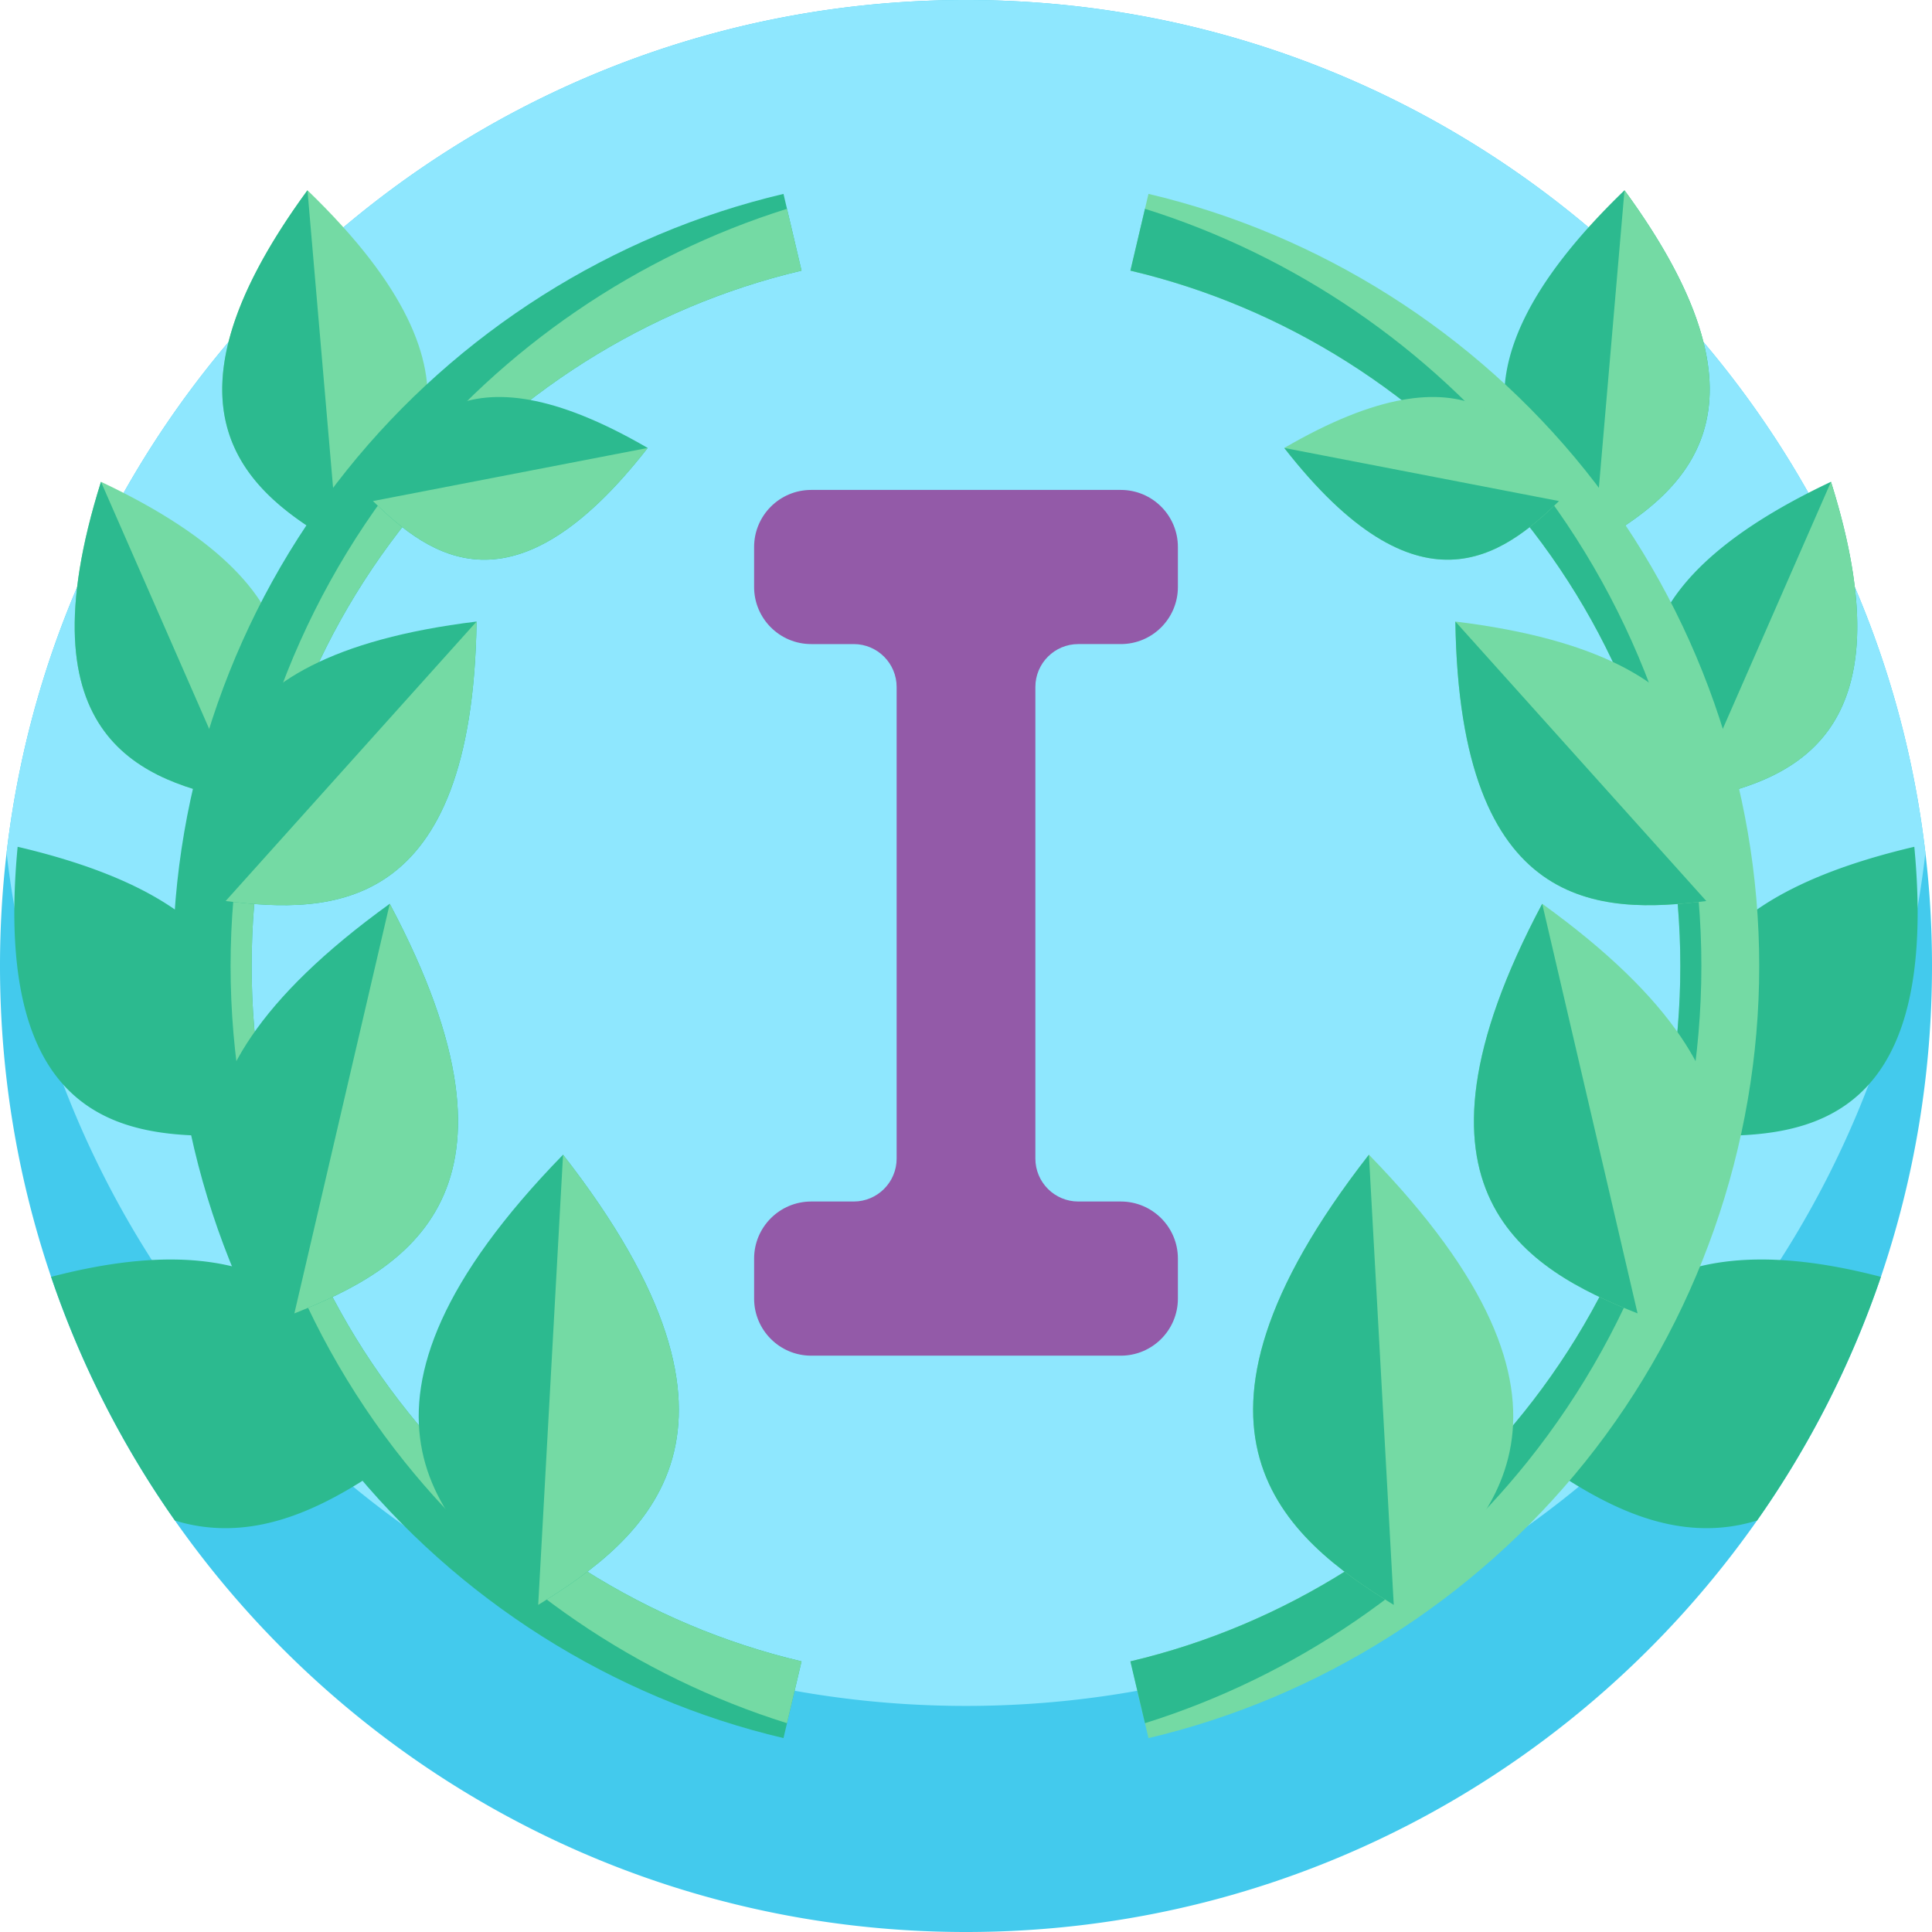<svg xmlns="http://www.w3.org/2000/svg" version="1.1" xmlns:xlink="http://www.w3.org/1999/xlink" xmlns:svgjs="http://svgjs.com/svgjs" x="0" y="0" viewBox="0 0 490 490" style="enable-background:new 0 0 512 512" xml:space="preserve" class=""><g><path d="M490 245c0 27.58-4.56 54.1-12.96 78.84a243.975 243.975 0 0 1-31.41 61.8C401.32 448.75 327.98 490 245 490c-82.97 0-156.31-41.25-200.63-104.35a243.872 243.872 0 0 1-31.41-61.81C4.56 299.1 0 272.58 0 245c0-9.7.56-19.27 1.67-28.67C15.86 94.53 119.39 0 245 0s229.14 94.53 243.33 216.33c1.11 9.4 1.67 18.97 1.67 28.67z" style="" fill="#43caed" data-original="#43caed"/><path d="M488.33 216.33a242.74 242.74 0 0 1-11.29 50.17 243.975 243.975 0 0 1-31.41 61.8C401.32 391.41 327.98 432.66 245 432.66c-82.97 0-156.31-41.25-200.63-104.35a243.872 243.872 0 0 1-31.41-61.81 242.74 242.74 0 0 1-11.29-50.17C15.86 94.53 119.39 0 245 0s229.14 94.53 243.33 216.33z" style="" fill="#8ee7fe" data-original="#8ee7fe" class=""/><path d="M85.72 138.15c-22.12-12.69-49.22-33.18-7.74-89.89 50.56 48.78 27.36 73.61 7.74 89.89z" style="" fill="#74daa4" data-original="#74daa4" class=""/><path d="M98.73 371.09c-14.92 10.26-33.51 20.95-54.36 14.56a243.872 243.872 0 0 1-31.41-61.81c65.09-16.99 78.65 18.76 85.77 47.25zM4.474 214.764c68.401 16.045 61.173 49.243 52.647 73.273-25.494.414-59.263-3.327-52.647-73.273z" style="" fill="#2cba8f" data-original="#2cba8f"/><path d="M61.01 203.03C36.54 198.22 5 187.75 25.61 122.2c62.15 29.3 48.46 59.58 35.4 80.83z" style="" fill="#74daa4" data-original="#74daa4" class=""/><path d="M477.04 323.84a243.975 243.975 0 0 1-31.41 61.8c-20.85 6.41-39.44-4.29-54.37-14.55 7.12-28.5 20.68-64.24 85.78-47.25zM485.514 214.764c-68.401 16.045-61.173 49.243-52.647 73.273 25.494.414 59.264-3.327 52.647-73.273zM85.72 138.15c-22.12-12.69-49.22-33.18-7.74-89.89l7.74 89.89zM412.01 48.257c-50.559 48.785-27.361 73.609-7.741 89.893 22.116-12.69 49.216-33.183 7.741-89.893zM464.378 122.196c-62.153 29.308-48.463 59.588-35.404 80.834 24.471-4.808 56.01-15.279 35.404-80.834z" style="" fill="#2cba8f" data-original="#2cba8f"/><path d="m203.29 421.36-3.69 15.68-.89 3.78c-43.38-10.21-82.71-35.09-110.74-70.05C59.5 335.27 43.82 290.6 43.82 245s15.68-90.26 44.15-125.76C116 84.27 155.33 59.39 198.71 49.18l.89 3.78 3.69 15.68c-39.05 9.2-74.47 31.61-99.72 63.11C77.56 164.18 63.82 203.34 63.82 245s13.74 80.83 39.75 113.26c25.25 31.49 60.67 53.9 99.72 63.1z" style="" fill="#2cba8f" data-original="#2cba8f"/><path d="m203.29 421.36-3.69 15.68c-37.89-11.87-71.94-35.05-96.97-66.27C74.16 335.27 58.48 290.6 58.48 245s15.68-90.26 44.15-125.76c25.03-31.23 59.08-54.41 96.97-66.28l3.69 15.68c-39.05 9.2-74.47 31.61-99.72 63.11C77.56 164.18 63.82 203.34 63.82 245s13.74 80.83 39.75 113.26c25.25 31.49 60.67 53.9 99.72 63.1zM291.282 440.824l-4.584-19.468c39.054-9.197 74.471-31.606 99.728-63.1C412.434 325.827 426.18 286.663 426.18 245c0-41.659-13.747-80.822-39.754-113.253-25.258-31.497-60.675-53.907-99.728-63.104l4.584-19.468c43.378 10.215 82.709 35.096 110.747 70.059C430.5 154.739 446.18 199.403 446.18 245c0 45.601-15.68 90.266-44.151 125.769-28.037 34.96-67.367 59.84-110.747 70.055z" style="" fill="#74daa4" data-original="#74daa4" class=""/><path d="M136.5 407.04c-25.49-19.86-55.85-50.41 6.3-114.18 54.75 70.23 21.22 97.24-6.3 114.18zM74.66 333.11c-20.22-22.36-43.18-55.31 24.19-103.89 38.99 73.35 3.83 92.77-24.19 103.89z" style="" fill="#2cba8f" data-original="#2cba8f"/><path d="M120.87 157.64c-1.06 74.17-36.93 74.23-63.64 70.88-6.2-26.2-9.99-61.87 63.64-70.88zM164.27 113.61c-33.99 43.58-55.32 27.48-69.68 13.47 8.1-18.34 21.9-41.23 69.68-13.47z" style="" fill="#2cba8f" data-original="#2cba8f"/><path d="m136.5 407.04 6.3-114.18c54.75 70.23 21.22 97.24-6.3 114.18zM74.66 333.11l24.19-103.89c38.99 73.35 3.83 92.77-24.19 103.89z" style="" fill="#74daa4" data-original="#74daa4" class=""/><path d="M120.87 157.64c-1.06 74.17-36.93 74.23-63.64 70.88l63.64-70.88zM164.27 113.61c-33.99 43.58-55.32 27.48-69.68 13.47l69.68-13.47z" style="" fill="#74daa4" data-original="#74daa4" class=""/><path d="m286.698 421.36 3.69 15.68c37.89-11.87 71.94-35.05 96.97-66.27 28.47-35.5 44.15-80.17 44.15-125.77s-15.68-90.26-44.15-125.76c-25.03-31.23-59.08-54.41-96.97-66.28l-3.69 15.68c39.05 9.2 74.47 31.61 99.72 63.11 26.01 32.43 39.75 71.59 39.75 113.25s-13.74 80.83-39.75 113.26c-25.25 31.49-60.67 53.9-99.72 63.1z" style="" fill="#2cba8f" data-original="#2cba8f"/><path d="M353.488 407.04c25.49-19.86 55.85-50.41-6.3-114.18-54.75 70.23-21.22 97.24 6.3 114.18zM415.328 333.11c20.22-22.36 43.18-55.31-24.19-103.89-38.99 73.35-3.83 92.77 24.19 103.89z" style="" fill="#74daa4" data-original="#74daa4" class=""/><path d="M369.118 157.64c1.06 74.17 36.93 74.23 63.64 70.88 6.2-26.2 9.99-61.87-63.64-70.88zM325.718 113.61c33.99 43.58 55.32 27.48 69.68 13.47-8.1-18.34-21.9-41.23-69.68-13.47z" style="" fill="#74daa4" data-original="#74daa4" class=""/><path d="m353.488 407.04-6.3-114.18c-54.75 70.23-21.22 97.24 6.3 114.18zM415.328 333.11l-24.19-103.89c-38.99 73.35-3.83 92.77 24.19 103.89z" style="" fill="#2cba8f" data-original="#2cba8f"/><path d="M369.118 157.64c1.06 74.17 36.93 74.23 63.64 70.88l-63.64-70.88zM325.718 113.61c33.99 43.58 55.32 27.48 69.68 13.47l-69.68-13.47zM61.01 203.03C36.54 198.22 5 187.75 25.61 122.2l35.4 80.83z" style="" fill="#2cba8f" data-original="#2cba8f"/><path d="M404.27 138.15c22.12-12.69 49.22-33.18 7.74-89.89l-7.74 89.89zM428.98 203.03c24.47-4.81 56.01-15.28 35.4-80.83l-35.4 80.83z" style="" fill="#74daa4" data-original="#74daa4" class=""/><path d="M284.262 163.353c7.997 0 14.48-6.483 14.48-14.48v-10.136c0-7.997-6.483-14.48-14.48-14.48h-78.523c-7.997 0-14.48 6.483-14.48 14.48v10.136c0 7.997 6.483 14.48 14.48 14.48h10.777c6.015 0 10.892 4.876 10.892 10.892V293.84c0 6.015-4.876 10.892-10.892 10.892h-10.777c-7.997 0-14.48 6.483-14.48 14.48v10.136c0 7.997 6.483 14.48 14.48 14.48h78.523c7.997 0 14.48-6.483 14.48-14.48v-10.136c0-7.997-6.483-14.48-14.48-14.48h-10.777c-6.015 0-10.892-4.876-10.892-10.892V174.244c0-6.015 4.876-10.892 10.892-10.892h10.777z" style="" fill="#935aa8" data-original="#935aa8"/></g></svg>